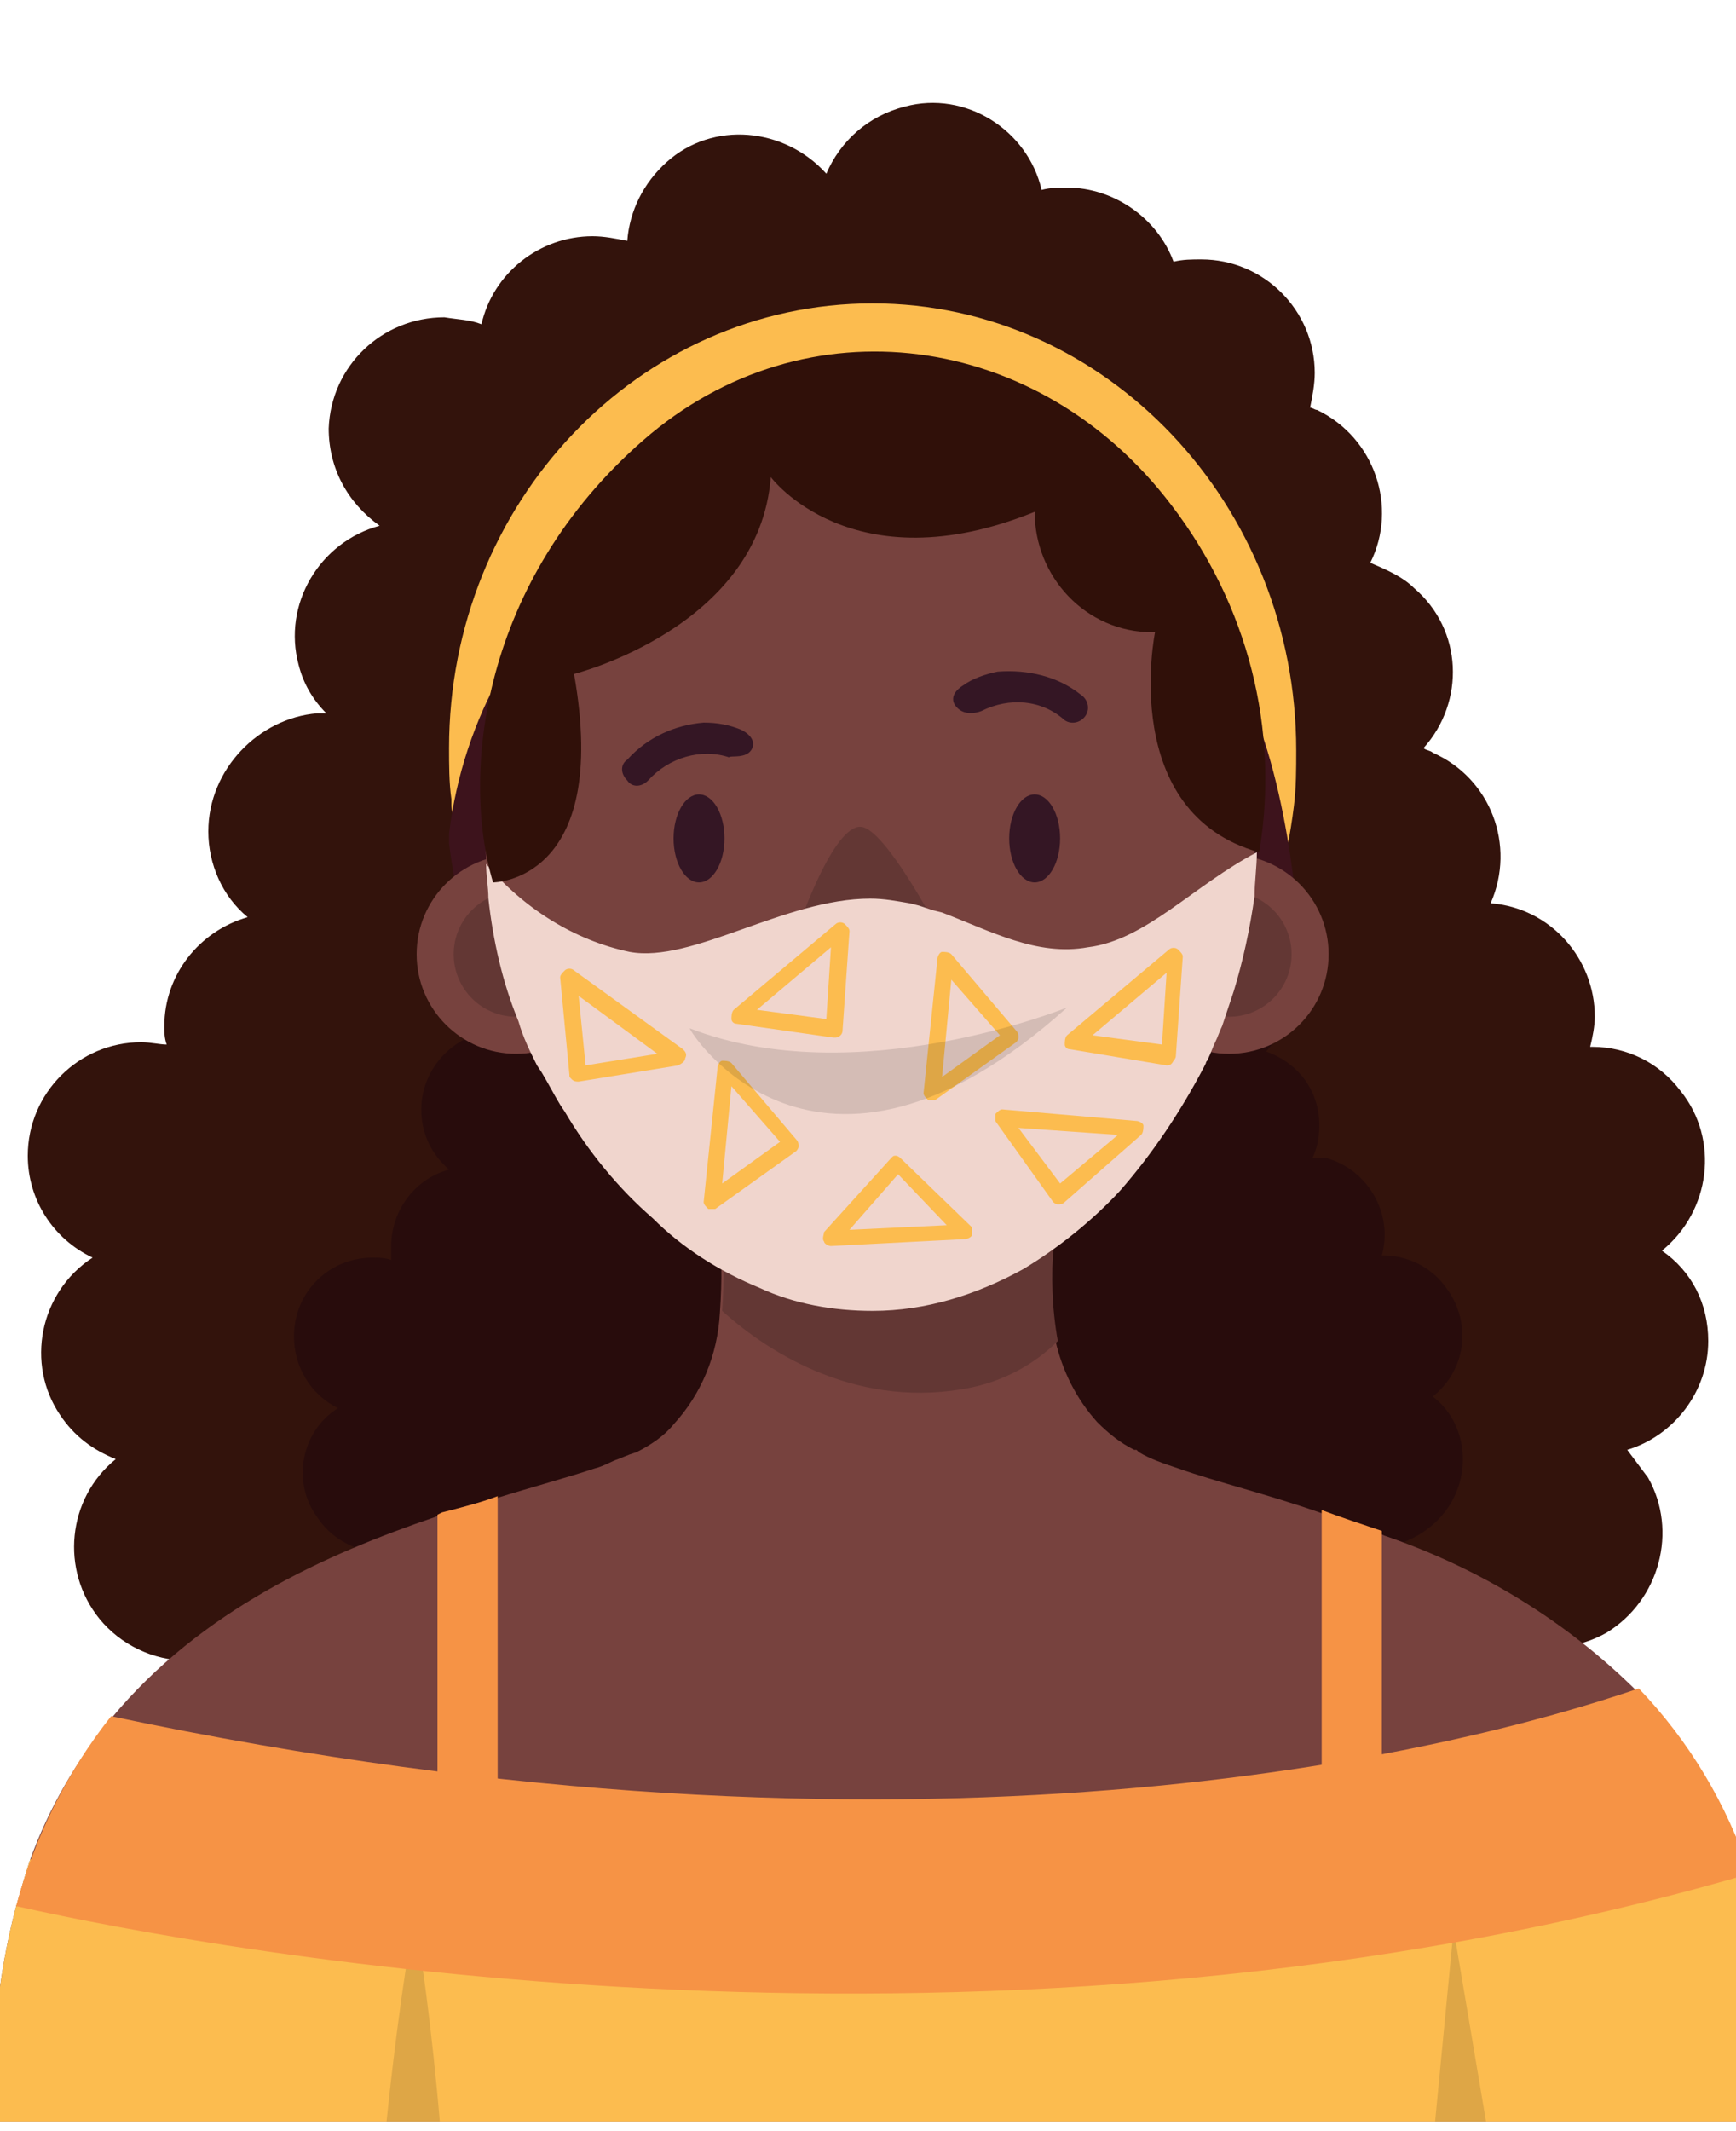 <?xml version="1.0" encoding="utf-8"?>
<!-- Generator: Adobe Illustrator 24.2.1, SVG Export Plug-In . SVG Version: 6.00 Build 0)  -->
<svg version="1.1" id="Layer_1" xmlns="http://www.w3.org/2000/svg" xmlns:xlink="http://www.w3.org/1999/xlink" x="0px" y="0px"
	 viewBox="0 0 75 92" style="enable-background:new 0 0 75 92;" xml:space="preserve">
<style type="text/css">
	.st0{fill:#33130C;}
	.st1{fill:#280C0C;}
	.st2{fill:#77423E;}
	.st3{fill:#FCBC4F;}
	.st4{fill:#3D131C;}
	.st5{fill:#633734;}
	.st6{fill:#341624;}
	.st7{fill:#F0D5CD;}
	.st8{opacity:0.12;}
	.st9{fill:#301009;}
	.st10{fill:#F69345;}
</style>
<path class="st0" d="M73.8,57.9c0-1.6-0.7-3-2-3.9c2.1-1.7,2.5-4.8,0.8-6.9c-0.9-1.2-2.3-1.9-3.8-1.9h-0.1c0.1-0.4,0.2-0.9,0.2-1.3
	c0-2.5-1.9-4.7-4.5-4.9c1.1-2.5,0-5.4-2.5-6.5c-0.1-0.1-0.3-0.1-0.4-0.2c1.8-2,1.7-5.1-0.4-6.9c-0.5-0.5-1.2-0.8-1.9-1.1
	c1.2-2.4,0.2-5.4-2.3-6.6c-0.1,0-0.2-0.1-0.3-0.1c0.1-0.5,0.2-1,0.2-1.5c0-2.7-2.2-4.9-4.9-4.9c0,0,0,0,0,0c-0.4,0-0.8,0-1.2,0.1
	c-0.7-1.9-2.6-3.2-4.6-3.2c-0.4,0-0.7,0-1.1,0.1c-0.6-2.6-3.3-4.3-5.9-3.6c-1.6,0.4-2.8,1.5-3.4,2.9c-1.8-2-4.9-2.3-6.9-0.5
	c-1,0.9-1.6,2.1-1.7,3.4c-0.5-0.1-1-0.2-1.5-0.2c-2.3,0-4.3,1.6-4.8,3.8c-0.5-0.2-1-0.2-1.6-0.3c-2.7,0-4.9,2.1-5,4.8
	c0,1.7,0.8,3.2,2.2,4.2c-2.6,0.7-4.2,3.4-3.5,6c0.2,0.8,0.6,1.5,1.2,2.1h-0.4C11.2,31,9,33.2,9,35.9c0,1.4,0.6,2.8,1.7,3.7
	c-2.1,0.6-3.6,2.5-3.6,4.7c0,0.3,0,0.5,0.1,0.8C6.9,45.1,6.5,45,6.1,45c-2.7,0-4.9,2.2-4.9,4.9c0,1.9,1.1,3.6,2.8,4.4
	c-2.3,1.5-2.9,4.6-1.4,6.8C3.2,62,4,62.6,5,63c-2.1,1.7-2.4,4.8-0.7,6.9c0.9,1.1,2.3,1.8,3.8,1.8c1.2,0,2.4-0.5,3.3-1.3
	c0.7,0.3,1.5,0.5,2.3,0.4c0,0,36.7,5.4,47.3-1c0.6-0.3,1.1-0.7,1.7-1.1c1.4,2.3,4.4,3.1,6.7,1.8c2.3-1.4,3.1-4.4,1.8-6.7
	c-0.3-0.4-0.6-0.8-0.9-1.2C72.3,62,73.8,60.1,73.8,57.9z"/>
<path class="st1" d="M63.2,63c0-1.1-0.5-2.1-1.3-2.7c1.5-1.2,1.7-3.3,0.5-4.8c-0.6-0.8-1.6-1.3-2.7-1.3l0,0c0.5-1.8-0.6-3.7-2.4-4.2
	C57.1,50,56.9,50,56.7,50c0.2-0.4,0.3-0.9,0.3-1.4c0-1.5-0.9-2.7-2.3-3.2c1.3-1.4,1.2-3.6-0.2-4.8c-0.4-0.3-0.8-0.6-1.3-0.7
	c0.8-1.7,0.1-3.7-1.5-4.6c-0.1,0-0.1-0.1-0.2-0.1c0.6-1.8-0.5-3.7-2.3-4.3c-0.3-0.1-0.6-0.1-1-0.1c-0.3,0-0.6,0-0.8,0.1
	c-0.5-1.3-1.8-2.2-3.2-2.2c-0.3,0-0.5,0-0.8,0.1c-0.4-1.8-2.3-3-4.1-2.5c-1.1,0.3-2,1-2.4,2c-1.2-1.4-3.4-1.6-4.8-0.4
	c-0.7,0.6-1.1,1.5-1.2,2.4c-1.8-0.6-3.7,0.5-4.3,2.3c0,0.1,0,0.2-0.1,0.2c-0.4-0.1-0.7-0.2-1.1-0.2c-1.9,0-3.4,1.5-3.4,3.4
	c0,1.1,0.6,2.1,1.5,2.8c-1.8,0.5-2.9,2.4-2.4,4.2c0.1,0.6,0.4,1.1,0.8,1.5h-0.3c-1.9,0-3.4,1.6-3.4,3.4c0,1,0.4,1.9,1.2,2.6
	c-1.5,0.4-2.5,1.8-2.5,3.3c0,0.2,0,0.4,0,0.6c-0.3-0.1-0.5-0.1-0.8-0.1c-1.9,0-3.4,1.5-3.4,3.4c0,1.3,0.7,2.5,1.9,3.1
	c-1.6,1-2,3.2-0.9,4.7c0.4,0.6,0.9,1,1.6,1.3c-1.4,1.2-1.6,3.4-0.3,4.8c1.2,1.4,3.4,1.6,4.8,0.3l0,0c0.5,0.2,1,0.3,1.6,0.3
	c0,0,25.5,3.8,32.8-0.6c0.4-0.3,0.8-0.5,1.1-0.8c0.9,1.6,3,2.2,4.7,1.3c1.6-0.9,2.2-3,1.3-4.7c-0.2-0.3-0.4-0.6-0.7-0.8
	C62.2,66,63.2,64.6,63.2,63z"/>
<path class="st2" d="M77,91.6H-0.3c-0.1-3.1,0.2-6.3,1-9.3c0.2-0.7,0.4-1.4,0.6-2c0.8-2.2,2-4.3,3.5-6.1c3.9-4.7,9.3-7.1,14-8.7
	l0.2-0.1c0.8-0.3,1.6-0.5,2.4-0.7c1.6-0.5,3.1-0.9,4.3-1.3c0.4-0.1,0.7-0.3,1-0.4l0.5-0.2l0.3-0.1c0.6-0.3,1.2-0.7,1.6-1.2
	c1.2-1.3,1.9-3,2-4.8c0.1-1.4,0.1-2.8-0.1-4.1c-0.2-1-0.4-1.9-0.7-2.9h16c-0.9,2.7-1.1,5.5-0.7,8.2c0.3,1.3,0.9,2.5,1.8,3.5
	c0.5,0.5,1,0.9,1.6,1.2h0.1l0.1,0.1c0.5,0.3,1.1,0.5,1.7,0.7c1.7,0.6,3.8,1.1,6.1,1.9c0.8,0.3,1.7,0.6,2.6,0.9l0.2,0.1
	c4.1,1.4,7.9,3.7,11,6.8c1.3,1.4,2.5,3,3.3,4.7c0.5,1,1,2.1,1.4,3.2C76.6,84.3,77.1,87.9,77,91.6z"/>
<path class="st3" d="M77,91.6H-0.3c-0.1-3.1,0.2-6.3,1-9.3c0.2-0.7,0.4-1.4,0.6-2l1-0.7c0,0,48.5,2.8,49.4,2.8
	c0.7,0,16-3.3,22.4-4.7c0.5,1,1,2.1,1.4,3.2C76.7,84.3,77.2,88,77,91.6z"/>
<path class="st3" d="M56,32.4c0,0.8,0,1.6-0.1,2.4c-1.2,9.9-8.9,19.8-18.2,19.8c-7.8,0-14.4-6.9-17.1-14.9c-0.5-1.6-0.9-3.2-1.1-4.9
	v-0.3c-0.1-0.7-0.1-1.5-0.1-2.2c0-10.6,8.2-19.2,18.3-19.2S56,21.8,56,32.4z"/>
<path class="st4" d="M56.1,40.2c0,0-0.4-7.3-2.8-11.2s0.6,12.8,0.6,12.8L56.1,40.2z"/>
<path class="st4" d="M21.1,41.8l-0.6-0.4c-0.5-1.6-0.9-3.3-1.1-5V36c0.3-2.5,1.1-4.9,2.3-7C24.2,25.1,21.1,41.8,21.1,41.8z"/>
<circle class="st2" cx="22.3" cy="41.2" r="4.3"/>
<circle class="st5" cx="22.3" cy="41.2" r="2.7"/>
<circle class="st2" cx="53.1" cy="41.2" r="4.3"/>
<circle class="st5" cx="53.1" cy="41.2" r="2.7"/>
<path class="st5" d="M45.7,57.9c-1,1-2.3,1.7-3.7,2c-4.8,1-8.7-1.4-10.8-3.3c0.1-1.4,0.1-2.7-0.2-4.1c1.5-1.2,3.2-2.2,5-2.9h10.4
	C45.5,52.3,45.2,55.1,45.7,57.9z"/>
<path class="st2" d="M54.3,34.6v0.3c0,0.7-0.1,1.4-0.1,2.1c-1,9.7-8,19.5-16.6,19.5s-15.5-9.7-16.6-19.4c0-0.5-0.1-1.1-0.1-1.6
	c0-0.3,0-0.5,0-0.8c0-10.4,7.5-18.9,16.7-18.9S54.3,24.2,54.3,34.6z"/>
<ellipse class="st6" cx="30.2" cy="36.2" rx="1.1" ry="1.9"/>
<ellipse class="st6" cx="44.7" cy="36.2" rx="1.1" ry="1.9"/>
<path class="st5" d="M34.5,40c0,0,1.5-4.4,2.7-4.3s4,5.7,4,5.7L34.5,40z"/>
<path class="st7" d="M54.3,36.8c0,0.6-0.1,1.3-0.1,1.9c-0.2,1.4-0.5,2.8-0.9,4.1c-0.1,0.3-0.2,0.6-0.3,0.9L52.9,44l-0.1,0.3
	c-0.1,0.2-0.2,0.5-0.3,0.7s-0.2,0.5-0.3,0.7l0,0c0,0.1-0.1,0.1-0.1,0.2L52,46.1c-1,1.9-2.2,3.7-3.6,5.3c-1.2,1.3-2.7,2.5-4.2,3.4
	c-2,1.1-4.2,1.8-6.5,1.8c-1.7,0-3.4-0.3-4.9-1c-1.7-0.7-3.3-1.7-4.6-3c-1.5-1.3-2.8-2.9-3.8-4.6l0,0l-0.2-0.3
	c-0.3-0.5-0.5-0.9-0.8-1.4l-0.2-0.3c-0.3-0.6-0.6-1.2-0.8-1.9c-0.7-1.7-1.1-3.5-1.3-5.3c0-0.5-0.1-1-0.1-1.5
	c1.6,1.9,3.8,3.3,6.2,3.8c2.7,0.5,6.7-2.3,10.4-2.3c0.6,0,1.1,0.1,1.7,0.2l0.4,0.1l0.6,0.2l0,0l0.4,0.1l0,0c2.1,0.8,4.1,1.9,6.3,1.5
	C49.5,40.6,51.6,38.2,54.3,36.8z"/>
<g class="st8">
	<path d="M19,91.6h-2.3c0.3-3,1-8.3,1.2-8.3S18.7,88,19,91.6z"/>
</g>
<g class="st8">
	<polygon points="64.2,91.6 62,91.6 62.8,83.3 	"/>
</g>
<path class="st9" d="M21.3,38.1c0,0,5.1,0,3.5-9c0,0,8-2,8.5-8.5c0,0,3.5,4.7,11.4,1.5c0,2.8,2.2,5.2,5.1,5.2c0,0,0.1,0,0.1,0
	c0,0-1.6,7.8,4.5,9.5c0.9-5.3-0.5-10.7-3.8-15c-5.7-7.5-15.8-8.9-22.8-2.8S19.9,33.4,21.3,38.1z"/>
<path class="st3" d="M24.2,42.2c0-0.1,0.1-0.2,0.2-0.3c0.1-0.1,0.3-0.1,0.4,0l4.7,3.4c0.1,0.1,0.2,0.2,0.1,0.4
	c0,0.1-0.1,0.2-0.3,0.3L25,46.7c-0.1,0-0.2,0-0.3-0.1c-0.1-0.1-0.1-0.1-0.1-0.2L24.2,42.2L24.2,42.2z M28.4,45.5L25,43l0.3,3
	L28.4,45.5z"/>
<path class="st3" d="M31.8,44.2c-0.1,0-0.2-0.1-0.2-0.2c0-0.1,0-0.3,0.1-0.4l4.4-3.7c0.1-0.1,0.3-0.1,0.4,0c0.1,0.1,0.2,0.2,0.2,0.3
	l-0.3,4.3c0,0.2-0.2,0.3-0.3,0.3c0,0,0,0-0.1,0L31.8,44.2L31.8,44.2z M35.9,40.9l-3.2,2.7l3,0.4L35.9,40.9z"/>
<path class="st3" d="M46.2,45.3c-0.1,0-0.2-0.1-0.2-0.2c0-0.1,0-0.3,0.1-0.4l4.4-3.7c0.1-0.1,0.3-0.1,0.4,0c0.1,0.1,0.2,0.2,0.2,0.3
	l-0.3,4.3c0,0.1-0.1,0.2-0.1,0.2C50.6,46,50.5,46,50.4,46L46.2,45.3L46.2,45.3z M50.4,42l-3.2,2.7l3,0.4L50.4,42z"/>
<path class="st3" d="M40.4,47.5c-0.1,0-0.2,0-0.3,0c-0.1-0.1-0.2-0.2-0.2-0.3l0.6-5.8c0-0.1,0.1-0.3,0.2-0.3c0.1,0,0.3,0,0.4,0.1
	l2.8,3.3c0.1,0.1,0.1,0.2,0.1,0.3c0,0.1-0.1,0.2-0.1,0.2L40.4,47.5L40.4,47.5z M41.1,42.3l-0.4,4.2l2.5-1.8L41.1,42.3z"/>
<path class="st3" d="M30.9,52.2c-0.1,0-0.2,0-0.3,0c-0.1-0.1-0.2-0.2-0.2-0.3l0.6-5.8c0-0.1,0.1-0.3,0.2-0.3c0.1,0,0.3,0,0.4,0.1
	l2.8,3.3c0.1,0.1,0.1,0.2,0.1,0.3c0,0.1-0.1,0.2-0.1,0.2L30.9,52.2L30.9,52.2z M31.6,46.9l-0.4,4.2l2.5-1.8L31.6,46.9z"/>
<path class="st3" d="M42,53c0,0.1,0,0.2,0,0.3c0,0.1-0.2,0.2-0.3,0.2l-5.8,0.3c-0.1,0-0.3-0.1-0.3-0.2c-0.1-0.1,0-0.3,0-0.4l2.9-3.2
	c0.1-0.1,0.1-0.1,0.2-0.1c0.1,0,0.2,0.1,0.2,0.1L42,53z M36.7,53.1l4.2-0.2l-2.1-2.2L36.7,53.1z"/>
<path class="st3" d="M43,48.4c0-0.1,0-0.2,0-0.3c0.1-0.1,0.2-0.2,0.3-0.2l5.8,0.5c0.1,0,0.3,0.1,0.3,0.2c0,0.1,0,0.3-0.1,0.4
	L46,51.9c-0.1,0.1-0.2,0.1-0.3,0.1c-0.1,0-0.2-0.1-0.2-0.1L43,48.4L43,48.4z M48.3,49L44,48.7l1.8,2.4L48.3,49z"/>
<g class="st8">
	<path d="M46.1,43.5c0,0-9.1,3.7-16.3,0.9C29.7,44.4,35.2,53.3,46.1,43.5z"/>
</g>
<path class="st10" d="M21.5,64.6v15.2h-2.6V65.4l0.2-0.1C19.9,65.1,20.7,64.9,21.5,64.6z"/>
<path class="st10" d="M59.7,66.1v13.4h-2.6V65.2C57.9,65.5,58.8,65.8,59.7,66.1z"/>
<path class="st10" d="M75.6,80.9c-32.6,9.5-66,3.4-74.9,1.4c0.8-3,2.2-5.8,4.1-8.2c35,7.4,58.1,1.5,66-1.2
	C73,75.2,74.6,77.9,75.6,80.9z"/>
<path class="st6" d="M42.4,30.7c1.2-0.6,2.6-0.5,3.6,0.4c0.3,0.2,0.7,0.1,0.9-0.2s0.1-0.7-0.2-0.9l0,0c-1-0.8-2.3-1.1-3.6-1
	c-0.5,0.1-1.1,0.3-1.5,0.6c0,0-0.7,0.4-0.3,0.9S42.4,30.7,42.4,30.7L42.4,30.7z"/>
<path class="st6" d="M31.5,32.7c-1.2-0.4-2.6,0-3.5,1c-0.3,0.3-0.7,0.3-0.9,0c-0.3-0.3-0.3-0.7,0-0.9l0,0c0.9-1,2.1-1.5,3.3-1.6
	c0.6,0,1.1,0.1,1.6,0.3c0,0,0.7,0.3,0.5,0.8S31.5,32.6,31.5,32.7L31.5,32.7z"/>
</svg>
